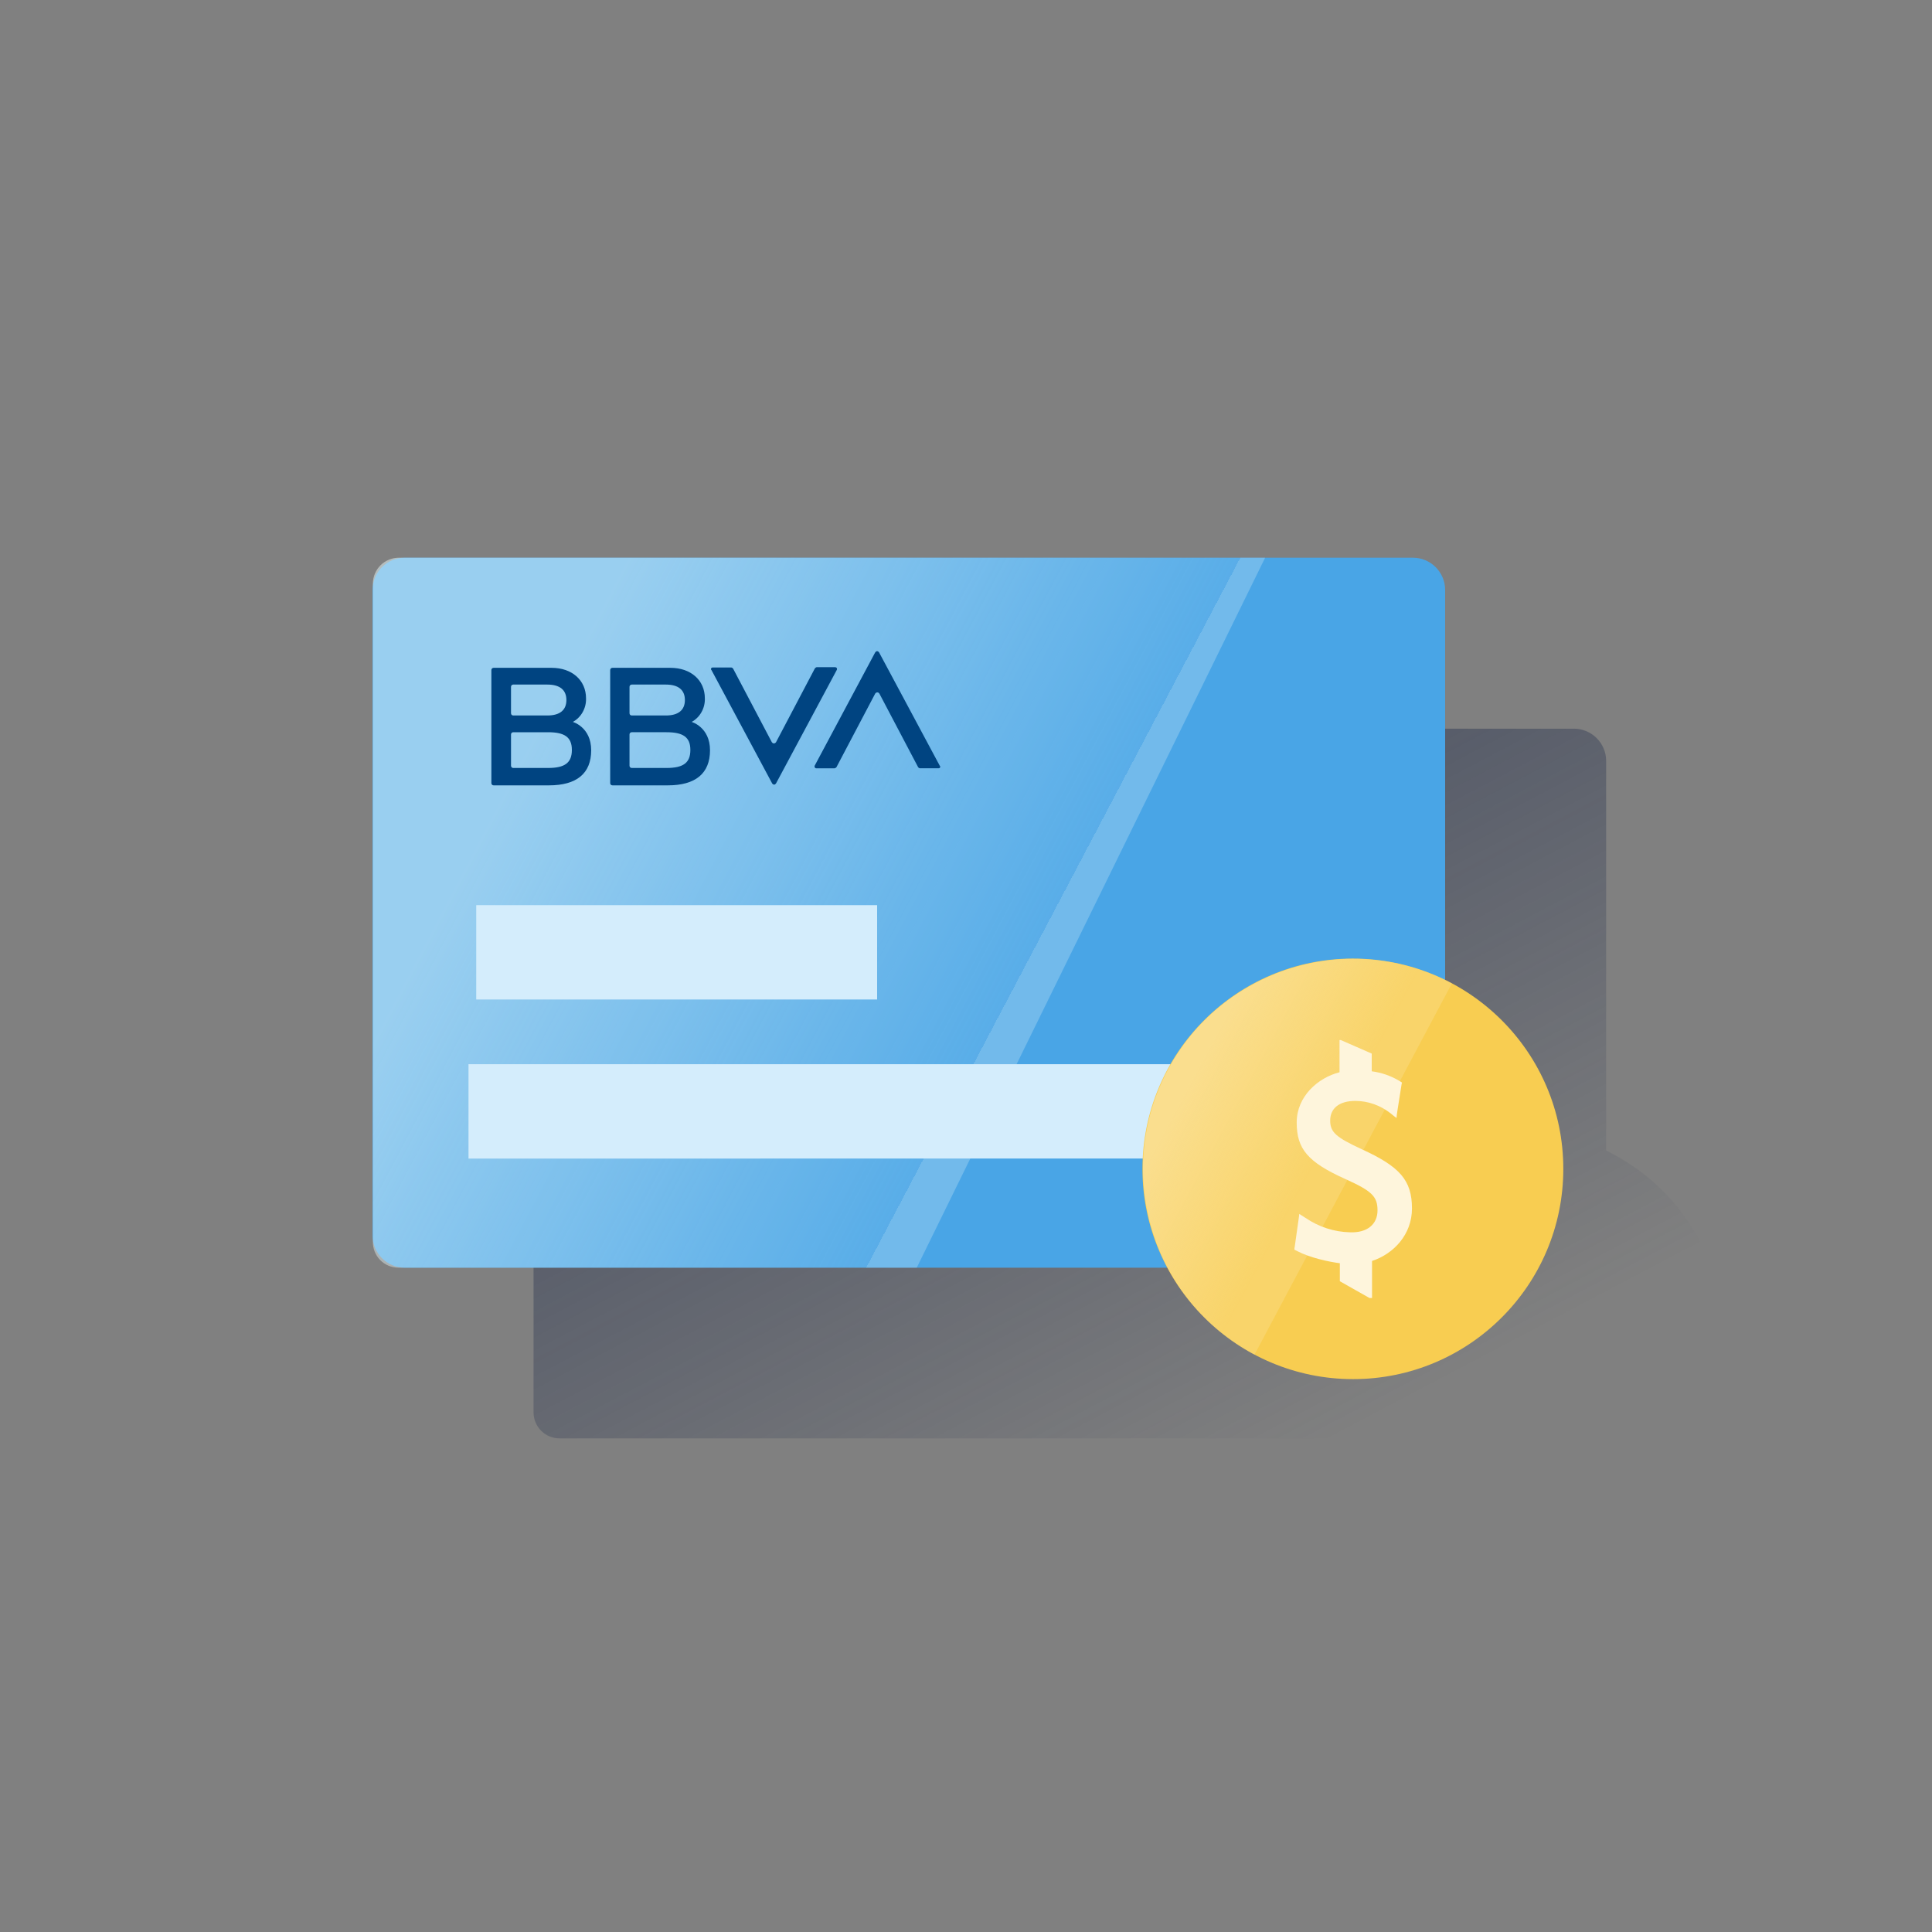 <svg width="600" height="600" xmlns="http://www.w3.org/2000/svg"><rect width="100%" height="100%" fill="#808080" stroke="none"/><defs><linearGradient x1="23.02%" y1="18.396%" x2="70.369%" y2="79.776%" id="a"><stop stop-color="#192647" offset="0%"/><stop stop-color="#192647" stop-opacity=".5" offset="0%"/><stop stop-color="#192647" stop-opacity="0" offset="100%"/></linearGradient><linearGradient x1="14.166%" y1="34.398%" x2="72.538%" y2="59.094%" id="b"><stop stop-color="#EAF9FA" offset="0%"/><stop stop-color="#EAF9FA" stop-opacity=".2" offset="100%"/><stop stop-color="#EAF9FA" stop-opacity=".5" offset="100%"/></linearGradient><linearGradient x1="26.561%" y1="29.673%" x2="60.915%" y2="53.076%" id="c"><stop stop-color="#FADE8E" offset="0%"/><stop stop-color="#FADE8E" stop-opacity=".4" offset="100%"/></linearGradient></defs><g fill="none" fill-rule="evenodd"><path d="M385.9 185.4c-.6-.3-1.3-.7-1.9-1l-.2-.1v-121c0-5.5-4.5-10-10-10h-315c-4.5 0-8.1 3.6-8.1 8.1v204.2c0 4.5 3.6 8.1 8.1 8.1h238.7l.5 1 .9 1.5c.2.3.3.6.5.9.4.7.9 1.4 1.3 2 .2.4.5.7.7 1 .2.3.6.8.9 1.2.3.4.5.7.8 1 .5.6.9 1.2 1.4 1.8.3.4.6.7.9 1l.8 1 1 1.1.9.9 1.8 1.8.8.8 1.2 1.1c.2.2.5.5.8.7.7.6 1.5 1.2 2.2 1.8l.7.5 1.4 1 .7.5c1 .7 1.9 1.3 2.9 1.9l.3.2 1.5.9.8.5c.5.3 1 .6 1.5.8 31.8 16.9 71.4 4.8 88.3-27 16.8-31.7 4.7-71.3-27.1-88.2z" fill="url(#a)" fill-rule="nonzero" transform="translate(115 173)"/><path d="M125.7 173.2h313.1c5.5 0 10 4.5 10 10v200.5c0 5.5-4.5 10-10 10H125.7c-5.5 0-10-4.5-10-10V183.2c0-5.5 4.4-10 10-10z" fill="#49A5E6" fill-rule="nonzero"/><path d="M8.8 220.7h160.9L277.9.2H8.9C4.4.2.798 3.8.798 8.3v204.2C.7 217.1 4.3 220.7 8.8 220.7z" fill="url(#b)" opacity=".5" transform="translate(115 173)"/><path fill="#D4EDFC" fill-rule="nonzero" d="M147.9 281.1h124.5v29.3H147.9zm-2.4 49.4h271.8v29.3H145.5z"/><path d="M253 207.7l-12 22.8c-.2.3-.6.5-1 .3l-.3-.3-12-22.8c-.1-.2-.4-.4-.6-.4h-5.8c-.3 0-.5.2-.5.5 0 .1 0 .2.1.2l18.9 35.3c.2.3.6.5.9.3l.3-.3 18.9-35.3c.1-.3 0-.6-.2-.7-.1 0-.2-.1-.3-.1h-5.8c-.3.1-.5.3-.6.5m6.8 30.5l12-22.8c.2-.3.6-.5 1-.3l.3.3 12 22.8c.1.2.4.4.6.4h5.8c.3 0 .5-.2.5-.5 0-.1 0-.2-.1-.2L273 202.6c-.2-.3-.6-.5-.9-.3l-.3.3-18.8 35.2c-.1.3 0 .6.2.7.1 0 .1.1.2.1h5.8c.3-.1.5-.2.6-.4m-89.6.3h-10.8c-.4 0-.7-.3-.7-.7v-9.7c0-.4.3-.7.7-.7h10.8c5.1 0 7.4 1.5 7.4 5.5s-2.2 5.6-7.4 5.6m-10.8-25.9H170c3.9 0 5.9 1.7 5.9 4.8 0 3.1-2 4.8-5.9 4.8h-10.6c-.4 0-.7-.3-.7-.7v-8.2c0-.4.3-.7.7-.7m18.5 11.6c2.6-1.4 4.2-4.3 4.1-7.3 0-5.7-4.4-9.5-10.7-9.5h-18c-.4 0-.7.3-.7.7v35.1c0 .4.3.7.7.7h17.2c8.6 0 13.1-3.7 13.1-10.9s-5.7-8.8-5.7-8.8m29.1 14.3h-10.8c-.4 0-.7-.3-.7-.7v-9.7c0-.4.3-.7.7-.7H207c5.1 0 7.4 1.5 7.4 5.5s-2.2 5.6-7.4 5.6m-10.8-25.9h10.6c3.9 0 5.9 1.7 5.9 4.8 0 3.1-2 4.8-5.9 4.8h-10.6c-.4 0-.7-.3-.7-.7v-8.2c0-.4.3-.7.7-.7m18.6 11.6c2.6-1.4 4.2-4.3 4.1-7.3 0-5.7-4.4-9.5-10.7-9.5h-18c-.4 0-.7.3-.7.7v35.1c0 .4.3.7.7.7h17.2c8.6 0 13.1-3.7 13.1-10.9s-5.7-8.8-5.7-8.8" fill="#004481" fill-rule="nonzero"/><path d="M485.5 363c0 36.1-29.3 65.3-65.3 65.3S354.8 399 354.8 363s29.3-65.3 65.3-65.3c36.1 0 65.4 29.2 65.4 65.3" fill="#F8CD51" fill-rule="nonzero"/><path d="M335.9 132.4c-31.8-16.9-71.4-4.8-88.3 27-16.9 31.8-4.8 71.4 27 88.3l61.3-115.3z" fill="url(#c)" fill-rule="nonzero" transform="translate(115 173)"/><path d="M427.8 375.9c0-4.3-1.7-6-9.9-9.7-11.8-5.3-15.2-9.4-15.2-17.6 0-8.1 6.6-13.9 13.3-15.6v-10h.4l9.6 4.2v5.5c3 .4 6 1.4 8.6 3l.5.3.3.2-.1.4-.1.6-1.2 7.6-.2 1.4-.1 1-.8-.6-1.1-.9c-3.1-2.4-6.9-3.8-10.9-3.8-5 0-7.8 2.3-7.8 6.1 0 3.6 1.8 5.2 9.8 8.9 11.8 5.4 15.6 9.6 15.6 18.4 0 8.1-5.7 14.1-12.4 16.3v11.5h-.8l-9.2-5.2v-5.6c-3.3-.4-9.3-1.7-13.1-3.7l-.6-.3-.4-.2v-.4l.1-.6 1.1-7.8.2-1.4.1-.9.8.5 1.1.7c4.1 2.8 8.9 4.4 13.9 4.5 5.3.2 8.5-2.5 8.5-6.8" fill="#FEF5DC" fill-rule="nonzero"/></g></svg>